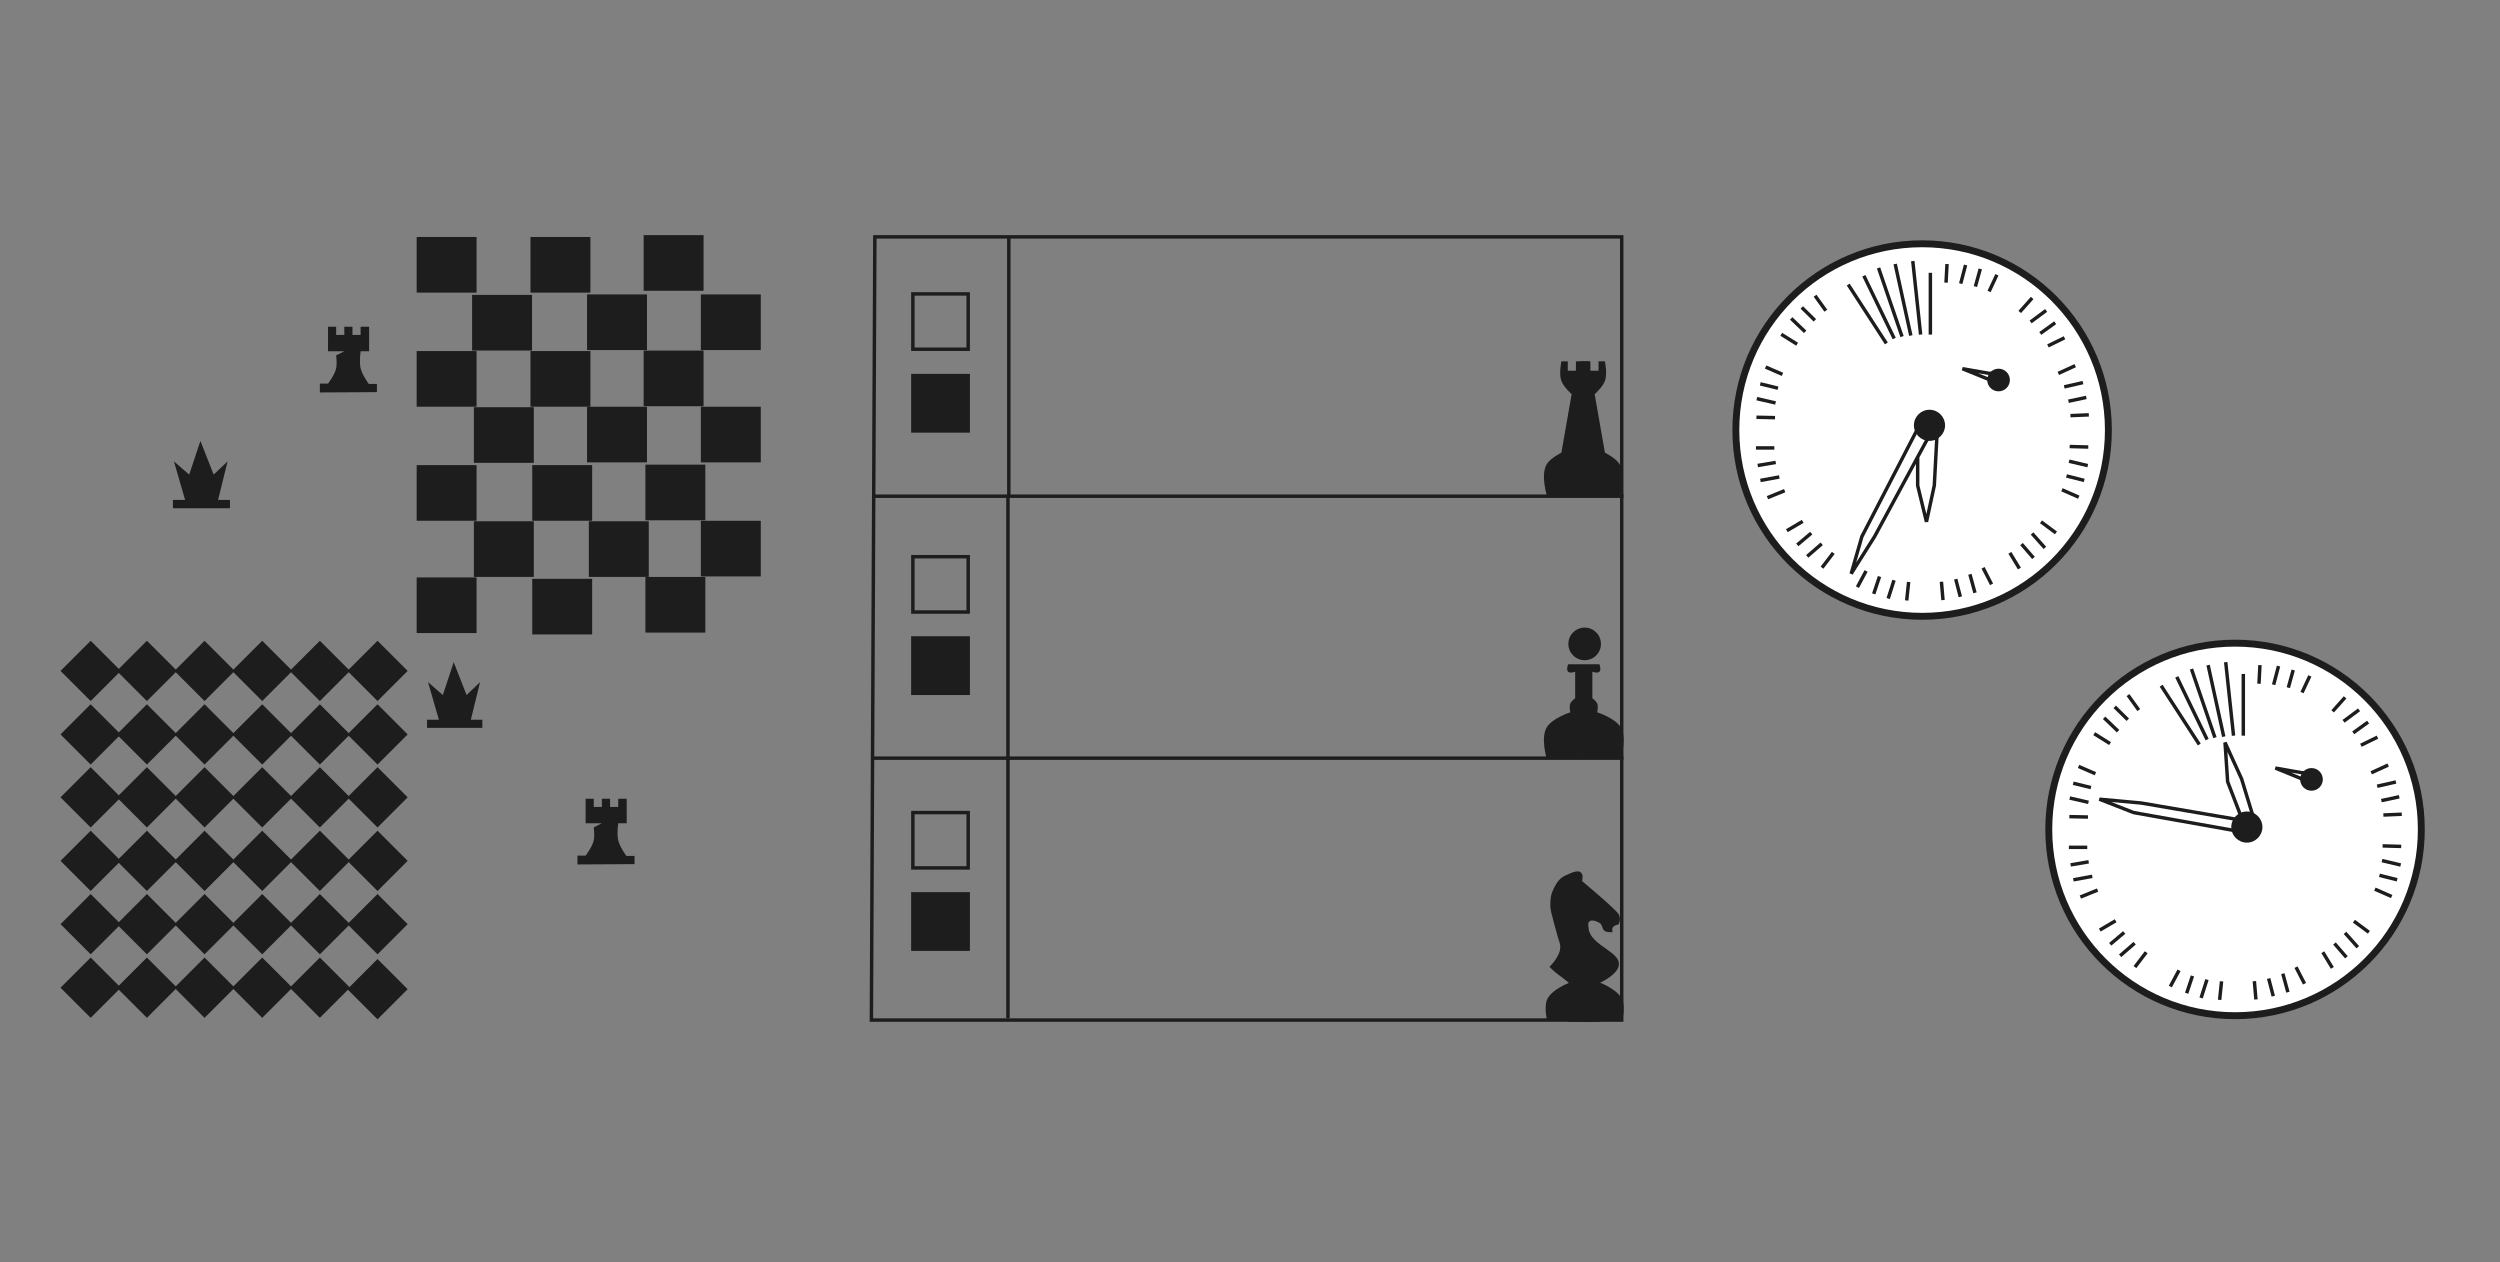 <svg width="1446" height="730" viewBox="0 0 1446 730" fill="none" xmlns="http://www.w3.org/2000/svg">
<rect x="0" y="0" width="1446" height="730" fill="#808080" stroke="none"/>
<path d="M938.004 137V590H504.009L506.009 137H938.004Z" stroke="#1D1D1D" stroke-width="2"/>
<path d="M505.004 287L583 287M939.004 287H817.935H717.9L583 287M583 287V589M505.004 438.52H936.313H939.004" stroke="#1D1D1D" stroke-width="2"/>
<rect x="528" y="170" width="32" height="32" stroke="#1D1D1D" stroke-width="2"/>
<rect x="528.508" y="217.75" width="31" height="31" fill="#1D1D1D" stroke="#1D1D1D" stroke-width="3"/>
<rect x="528" y="470" width="32" height="32" stroke="#1D1D1D" stroke-width="2"/>
<rect x="528.5" y="517.5" width="31" height="31" fill="#1D1D1D" stroke="#1D1D1D" stroke-width="3"/>
<rect x="528" y="322" width="32" height="32" stroke="#1D1D1D" stroke-width="2"/>
<rect x="528.5" y="369.5" width="31" height="31" fill="#1D1D1D" stroke="#1D1D1D" stroke-width="3"/>
<rect width="24.659" height="24.659" transform="matrix(-0.707 -0.707 0.707 -0.707 218.355 551.977)" fill="#1D1D1D"/>
<rect width="24.659" height="24.659" transform="matrix(-0.707 -0.707 0.707 -0.707 185.008 588.711)" fill="#1D1D1D"/>
<rect width="24.659" height="24.659" transform="matrix(-0.707 -0.707 0.707 -0.707 185.008 551.977)" fill="#1D1D1D"/>
<rect width="24.659" height="24.659" transform="matrix(-0.707 -0.707 0.707 -0.707 218.355 589.574)" fill="#1D1D1D"/>
<rect width="24.659" height="24.659" transform="matrix(-0.707 -0.707 0.707 -0.707 151.66 551.977)" fill="#1D1D1D"/>
<rect width="24.659" height="24.659" transform="matrix(-0.707 -0.707 0.707 -0.707 118.312 588.711)" fill="#1D1D1D"/>
<rect width="24.659" height="24.659" transform="matrix(-0.707 -0.707 0.707 -0.707 118.312 551.977)" fill="#1D1D1D"/>
<rect width="24.659" height="24.659" transform="matrix(-0.707 -0.707 0.707 -0.707 151.66 588.711)" fill="#1D1D1D"/>
<rect width="24.659" height="24.659" transform="matrix(-0.707 -0.707 0.707 -0.707 84.969 551.977)" fill="#1D1D1D"/>
<rect width="24.659" height="24.659" transform="matrix(-0.707 -0.707 0.707 -0.707 52.438 588.711)" fill="#1D1D1D"/>
<rect width="24.659" height="24.659" transform="matrix(-0.707 -0.707 0.707 -0.707 52.438 551.977)" fill="#1D1D1D"/>
<rect width="24.659" height="24.659" transform="matrix(-0.707 -0.707 0.707 -0.707 84.969 588.711)" fill="#1D1D1D"/>
<rect width="24.659" height="24.659" transform="matrix(-0.707 -0.707 0.707 -0.707 218.355 478.615)" fill="#1D1D1D"/>
<rect width="24.659" height="24.659" transform="matrix(-0.707 -0.707 0.707 -0.707 185.008 515.35)" fill="#1D1D1D"/>
<rect width="24.659" height="24.659" transform="matrix(-0.707 -0.707 0.707 -0.707 185.008 478.615)" fill="#1D1D1D"/>
<rect width="24.659" height="24.659" transform="matrix(-0.707 -0.707 0.707 -0.707 218.355 515.35)" fill="#1D1D1D"/>
<rect width="24.659" height="24.659" transform="matrix(-0.707 -0.707 0.707 -0.707 151.66 478.615)" fill="#1D1D1D"/>
<rect width="24.659" height="24.659" transform="matrix(-0.707 -0.707 0.707 -0.707 118.312 515.35)" fill="#1D1D1D"/>
<rect width="24.659" height="24.659" transform="matrix(-0.707 -0.707 0.707 -0.707 118.312 478.615)" fill="#1D1D1D"/>
<rect width="24.659" height="24.659" transform="matrix(-0.707 -0.707 0.707 -0.707 151.66 515.35)" fill="#1D1D1D"/>
<rect width="24.659" height="24.659" transform="matrix(-0.707 -0.707 0.707 -0.707 84.969 478.615)" fill="#1D1D1D"/>
<rect width="24.659" height="24.659" transform="matrix(-0.707 -0.707 0.707 -0.707 52.438 515.35)" fill="#1D1D1D"/>
<rect width="24.659" height="24.659" transform="matrix(-0.707 -0.707 0.707 -0.707 52.438 478.615)" fill="#1D1D1D"/>
<rect width="24.659" height="24.659" transform="matrix(-0.707 -0.707 0.707 -0.707 84.969 515.35)" fill="#1D1D1D"/>
<rect width="24.659" height="24.659" transform="matrix(-0.707 -0.707 0.707 -0.707 218.355 405.486)" fill="#1D1D1D"/>
<rect width="24.659" height="24.659" transform="matrix(-0.707 -0.707 0.707 -0.707 185.008 442.217)" fill="#1D1D1D"/>
<rect width="24.659" height="24.659" transform="matrix(-0.707 -0.707 0.707 -0.707 185.008 405.486)" fill="#1D1D1D"/>
<rect width="24.659" height="24.659" transform="matrix(-0.707 -0.707 0.707 -0.707 218.355 442.217)" fill="#1D1D1D"/>
<rect width="24.659" height="24.659" transform="matrix(-0.707 -0.707 0.707 -0.707 151.66 405.486)" fill="#1D1D1D"/>
<rect width="24.659" height="24.659" transform="matrix(-0.707 -0.707 0.707 -0.707 118.312 442.217)" fill="#1D1D1D"/>
<rect width="24.659" height="24.659" transform="matrix(-0.707 -0.707 0.707 -0.707 118.312 405.486)" fill="#1D1D1D"/>
<rect width="24.659" height="24.659" transform="matrix(-0.707 -0.707 0.707 -0.707 151.66 442.217)" fill="#1D1D1D"/>
<rect width="24.659" height="24.659" transform="matrix(-0.707 -0.707 0.707 -0.707 84.969 405.486)" fill="#1D1D1D"/>
<rect width="24.659" height="24.659" transform="matrix(-0.707 -0.707 0.707 -0.707 52.438 442.217)" fill="#1D1D1D"/>
<rect width="24.659" height="24.659" transform="matrix(-0.707 -0.707 0.707 -0.707 52.438 405.484)" fill="#1D1D1D"/>
<rect width="24.659" height="24.659" transform="matrix(-0.707 -0.707 0.707 -0.707 84.969 442.217)" fill="#1D1D1D"/>
<path d="M937.583 420.913C940.977 426.884 937.583 438.5 937.583 438.5H915.918V384.209H921.016H925.094C925.094 384.209 926.326 387.382 925.094 388.542C923.934 389.634 921.016 388.542 921.016 388.542V403.835C921.016 403.835 923.172 405.408 923.819 406.894C924.614 408.719 923.819 411.992 923.819 411.992C923.819 411.992 934.418 415.344 937.583 420.913Z" fill="#1D1D1D"/>
<path d="M894.511 420.913C891.117 426.884 894.511 438.5 894.511 438.5H916.176V384.209H911.078H907C907 384.209 905.768 387.382 907 388.542C908.16 389.634 911.078 388.542 911.078 388.542V403.835C911.078 403.835 908.922 405.408 908.274 406.894C907.479 408.719 908.274 411.992 908.274 411.992C908.274 411.992 897.676 415.344 894.511 420.913Z" fill="#1D1D1D"/>
<ellipse cx="916.567" cy="372.431" rx="9.431" ry="9.431" fill="#1D1D1D"/>
<path d="M936.431 267.998C940.826 274.218 936.431 287.5 936.431 287.5H915.695V209H919.892V214.431H924.582V209H928.285C928.285 209 929.833 216.2 928.285 220.355C926.965 223.897 922.36 228.008 922.36 228.008L928.285 261.827C928.285 261.827 934.128 264.739 936.431 267.998Z" fill="#1D1D1D"/>
<path d="M894.959 267.998C890.564 274.218 894.959 287.5 894.959 287.5H915.695V209H911.499V214.431H906.809V209H903.106C903.106 209 901.557 216.2 903.106 220.355C904.425 223.897 909.03 228.008 909.03 228.008L903.106 261.827C903.106 261.827 897.263 264.739 894.959 267.998Z" fill="#1D1D1D"/>
<path d="M938.403 578.342C940.076 582.576 938.403 590.001 938.403 590.001H916.574V568.42H925.504C925.504 568.42 936.067 572.432 938.403 578.342Z" fill="#1D1D1D"/>
<path d="M894.746 578.342C893.072 582.576 894.746 590.001 894.746 590.001H916.574V568.42H907.644C907.644 568.42 897.082 572.432 894.746 578.342Z" fill="#1D1D1D"/>
<path d="M925.5 568.421H907.393C907.393 568.421 905.143 566.584 903.672 565.444C902.141 564.257 901.189 563.711 899.703 562.467C898.284 561.279 896.23 559.243 896.23 559.243C896.23 559.243 898.973 556.439 900.199 554.281C901.426 552.123 902.23 550.803 902.432 548.328C902.649 545.658 901.574 544.235 900.943 541.631C900.069 538.022 899.292 536.072 898.463 532.453C897.649 528.897 896.7 526.922 896.727 523.275C896.754 519.513 897.016 517.207 898.711 513.848C900.564 510.177 902.132 507.794 905.904 506.159C909.198 504.731 913.633 502.379 915.082 505.663C915.708 507.081 915.082 509.632 915.082 509.632C915.082 509.632 934.43 525.755 936.167 528.732C937.903 531.708 936.167 534.685 936.167 534.685C936.167 534.685 933.289 535.225 932.694 536.67C932.325 537.565 932.694 539.15 932.694 539.15C932.694 539.15 929.963 539.39 928.477 538.654C926.358 537.604 927.095 534.798 925.004 533.693C922.863 532.561 919.778 531.476 918.803 533.693C918.374 534.668 918.751 535.357 918.803 536.421C919.361 547.908 941.118 550.74 935.423 560.731C932.995 564.99 925.5 568.421 925.5 568.421Z" fill="#1D1D1D"/>
<path d="M275.656 203.051H241V235.231H275.656V203.051Z" fill="#1D1D1D"/>
<path d="M308.75 235.529H274.094V267.71H308.75V235.529Z" fill="#1D1D1D"/>
<path d="M275.656 137.074H241V169.255H275.656V137.074Z" fill="#1D1D1D"/>
<path d="M307.726 170.572H273.07V202.753H307.726V170.572Z" fill="#1D1D1D"/>
<path d="M341.484 203.051H306.828V235.231H341.484V203.051Z" fill="#1D1D1D"/>
<path d="M341.484 137.074H306.828V169.255H341.484V137.074Z" fill="#1D1D1D"/>
<path d="M405.383 202.471H440.039V170.29H405.383V202.471Z" fill="#1D1D1D"/>
<path d="M372.289 168.182H406.945V136.001H372.289V168.182Z" fill="#1D1D1D"/>
<path d="M372.289 234.951H406.945V202.771H372.289V234.951Z" fill="#1D1D1D"/>
<path d="M339.555 202.471H374.211V170.29H339.555V202.471Z" fill="#1D1D1D"/>
<path d="M275.656 333.986H241V366.167H275.656V333.986Z" fill="#1D1D1D"/>
<path d="M308.75 301.506H274.094V333.686H308.75V301.506Z" fill="#1D1D1D"/>
<path d="M342.507 334.781H307.852V366.962H342.507V334.781Z" fill="#1D1D1D"/>
<path d="M275.656 269.025H241V301.206H275.656V269.025Z" fill="#1D1D1D"/>
<path d="M342.507 269.025H307.852V301.206H342.507V269.025Z" fill="#1D1D1D"/>
<path d="M375.242 301.506H340.586V333.686H375.242V301.506Z" fill="#1D1D1D"/>
<path d="M405.383 333.408H440.039V301.228H405.383V333.408Z" fill="#1D1D1D"/>
<path d="M405.383 267.432H440.039V235.251H405.383V267.432Z" fill="#1D1D1D"/>
<path d="M373.309 300.928H407.965V268.747H373.309V300.928Z" fill="#1D1D1D"/>
<path d="M339.555 267.434H374.211V235.253H339.555V267.434Z" fill="#1D1D1D"/>
<path d="M373.309 365.889H407.965V333.708H373.309V365.889Z" fill="#1D1D1D"/>
<path d="M247 416.299V421H279V416.299H272.333L277.667 394.557L269.857 402L262.429 383L256.143 402L247.571 394.557L253.857 416.299H247Z" fill="#1D1D1D"/>
<path d="M367.008 495.078V499.803L334.008 500V494.881H338.722C338.722 494.881 342.627 489.857 343.436 486.021C344.04 483.162 343.436 478.539 343.436 478.539L348.151 476.176H338.722V462H343.436V466.725H348.151V462H352.865V466.725H357.579V462H362.49V476.176H357.579C357.579 476.176 356.683 482.283 357.579 486.021C358.509 489.9 362.294 495.078 362.294 495.078H367.008Z" fill="#1D1D1D"/>
<path d="M218.008 222.078V226.803L185.008 227V221.881H189.722C189.722 221.881 193.627 216.857 194.436 213.021C195.04 210.162 194.436 205.539 194.436 205.539L199.151 203.176H189.722V189H194.436V193.725H199.151V189H203.865V193.725H208.579V189H213.49V203.176H208.579C208.579 203.176 207.683 209.283 208.579 213.021C209.509 216.9 213.294 222.078 213.294 222.078H218.008Z" fill="#1D1D1D"/>
<path d="M100.008 289.175V294H133.008V289.175H126.133L131.633 266.861L123.579 274.5L115.919 255L109.436 274.5L100.597 266.861L107.079 289.175H100.008Z" fill="#1D1D1D"/>
<circle cx="1111.75" cy="248.739" r="107.739" fill="white" stroke="#1D1D1D" stroke-width="4"/>
<circle cx="6.552" cy="6.552" r="6.552" transform="matrix(-1 0 0 1 1162.52 213.248)" fill="#1D1D1D"/>
<path d="M1135.06 213.248L1150.49 215.954H1152.69L1151.04 219.742L1135.06 213.248Z" stroke="#1D1D1D" stroke-width="2"/>
<circle cx="9.008" cy="9.008" r="9.008" transform="matrix(-1 0 0 1 1125.02 237)" fill="#1D1D1D"/>
<path d="M1175.4 172.356L1168.21 180.431M1174.51 186.208L1183.48 179.554M1188.71 186.662L1180.1 192.872M1184.53 200.068L1194.12 195.369" stroke="#1D1D1D" stroke-width="2"/>
<path d="M1200.31 211.501L1190.52 215.986M1193.95 223.768L1204.79 221.288M1206.72 229.857L1196.39 232.074M1197.55 240.404L1208.18 239.953" stroke="#1D1D1D" stroke-width="2"/>
<path d="M1189.16 308.227L1180.51 301.815M1175.35 308.576L1182.75 316.874M1176.17 322.697L1169.25 314.711M1162.51 319.75L1168.03 328.838" stroke="#1D1D1D" stroke-width="2"/>
<path d="M1151.92 337.987L1147.01 328.404M1139.39 332.174L1142.33 342.892M1133.86 345.194L1131.19 334.965M1122.92 336.493L1123.83 347.084" stroke="#1D1D1D" stroke-width="2"/>
<path d="M1102.83 347.316L1103.95 336.61M1095.5 335.605L1092.12 346.194M1083.76 343.495L1087.11 333.47M1079.35 330.235L1074.33 339.606" stroke="#1D1D1D" stroke-width="2"/>
<path d="M1053.85 328.351L1060.37 319.79M1053.68 314.539L1045.28 321.825M1039.55 315.172L1047.63 308.353M1042.68 301.552L1033.52 306.946" stroke="#1D1D1D" stroke-width="2"/>
<path d="M1022.29 287.855L1032.26 283.791M1029.16 275.871L1018.23 277.886M1016.66 269.243L1027.08 267.468M1026.27 259.096L1015.64 259.094" stroke="#1D1D1D" stroke-width="2"/>
<path d="M1015.92 241.341L1026.68 241.568M1026.98 233.068L1016.14 230.578M1018.14 222.024L1028.41 224.531M1030.99 216.525L1021.23 212.303" stroke="#1D1D1D" stroke-width="2"/>
<path d="M1030.28 193.354L1039.45 199.095M1044.09 191.913L1036.02 184.184M1042.15 177.831L1049.72 185.283M1056.07 179.703L1049.83 171.035" stroke="#1D1D1D" stroke-width="2"/>
<path d="M1207.86 258.566L1197.1 258.267M1196.74 266.765L1207.56 269.327M1205.51 277.867L1195.26 275.292M1192.62 283.281L1202.35 287.567" stroke="#1D1D1D" stroke-width="2"/>
<path d="M1116.53 250.776L1109.18 247.941L1076.93 310.301L1070.71 331.843L1084.28 310.301L1109.18 264.352M1116.53 250.776L1120.49 249.075L1118.8 280.822L1114.27 301.797L1109.18 280.822V264.352M1116.53 250.776L1109.18 264.352M1096.17 152.701L1105.22 194.085M1106.35 151L1110.88 193.518M1086.55 154.968L1100.13 194.652M1078.06 159.504L1095.6 195.786M1069.01 164.606L1091.07 198.62M1116.53 157.803V193.518M1126.15 152.701L1125.59 163.472M1134.07 164.039L1136.9 153.268M1145.39 155.535L1142.56 165.74M1150.48 168.574L1155.01 158.937" stroke="#1D1D1D" stroke-width="2"/>
<circle cx="1292.75" cy="479.739" r="107.739" fill="white" stroke="#1D1D1D" stroke-width="4"/>
<circle cx="6.552" cy="6.552" r="6.552" transform="matrix(-1 0 0 1 1343.52 444.248)" fill="#1D1D1D"/>
<path d="M1316.06 444.248L1331.49 446.954H1333.69L1332.04 450.742L1316.06 444.248Z" stroke="#1D1D1D" stroke-width="2"/>
<circle cx="9.008" cy="9.008" r="9.008" transform="matrix(-1 0 0 1 1308.58 469.365)" fill="#1D1D1D"/>
<path d="M1301.78 474.493L1299.66 481.674L1234.09 469.996L1214.28 462.254L1238.35 464.451L1297.07 474.493M1301.78 474.493L1303.57 473.491L1296.54 450.522L1286.95 429.463L1288.47 452.135L1297.07 474.493M1301.78 474.493L1297.07 474.493" stroke="#1D1D1D" stroke-width="2"/>
<path d="M1277.17 384.701L1286.22 426.085M1287.35 383L1291.88 425.518M1267.55 386.968L1281.13 426.652M1259.06 391.504L1276.6 427.786M1250.01 396.606L1272.07 430.62M1297.53 389.803V425.518M1307.15 384.701L1306.59 395.472M1315.07 396.039L1317.9 385.268M1326.39 387.535L1323.56 397.74M1331.48 400.574L1336.01 390.937" stroke="#1D1D1D" stroke-width="2"/>
<path d="M1356.4 403.356L1349.21 411.431M1355.51 417.208L1364.48 410.554M1369.71 417.662L1361.1 423.872M1365.53 431.068L1375.12 426.369" stroke="#1D1D1D" stroke-width="2"/>
<path d="M1381.31 442.501L1371.52 446.986M1374.95 454.768L1385.79 452.288M1387.72 460.857L1377.39 463.074M1378.55 471.404L1389.18 470.953" stroke="#1D1D1D" stroke-width="2"/>
<path d="M1370.16 539.227L1361.51 532.815M1356.35 539.576L1363.75 547.874M1357.17 553.697L1350.25 545.711M1343.51 550.75L1349.03 559.838" stroke="#1D1D1D" stroke-width="2"/>
<path d="M1332.92 568.987L1328.01 559.404M1320.39 563.174L1323.33 573.892M1314.86 576.194L1312.19 565.965M1303.92 567.493L1304.83 578.084" stroke="#1D1D1D" stroke-width="2"/>
<path d="M1283.83 578.316L1284.95 567.61M1276.5 566.605L1273.12 577.194M1264.76 574.495L1268.11 564.47M1260.35 561.235L1255.33 570.606" stroke="#1D1D1D" stroke-width="2"/>
<path d="M1234.85 559.351L1241.37 550.79M1234.68 545.539L1226.28 552.825M1220.55 546.172L1228.63 539.353M1223.68 532.552L1214.52 537.946" stroke="#1D1D1D" stroke-width="2"/>
<path d="M1203.29 518.855L1213.26 514.791M1210.16 506.871L1199.23 508.886M1197.66 500.243L1208.08 498.468M1207.27 490.096L1196.64 490.094" stroke="#1D1D1D" stroke-width="2"/>
<path d="M1196.92 472.341L1207.68 472.568M1207.98 464.068L1197.14 461.578M1199.14 453.024L1209.41 455.531M1211.99 447.525L1202.23 443.303" stroke="#1D1D1D" stroke-width="2"/>
<path d="M1211.28 424.354L1220.45 430.095M1225.09 422.913L1217.02 415.184M1223.15 408.831L1230.72 416.283M1237.07 410.703L1230.83 402.035" stroke="#1D1D1D" stroke-width="2"/>
<path d="M1388.86 489.566L1378.1 489.267M1377.74 497.765L1388.56 500.327M1386.51 508.867L1376.26 506.292M1373.62 514.281L1383.35 518.567" stroke="#1D1D1D" stroke-width="2"/>
<path d="M583.5 287V137.5" stroke="#1D1D1D" stroke-width="2"/>
<rect x="914" y="209" width="5" height="78" fill="#1D1D1D"/>
<rect x="914" y="549" width="7" height="42" fill="#1D1D1D"/>
<path d="M907.371 566H925.5V591H907.371V566Z" fill="#1D1D1D"/>
</svg>
